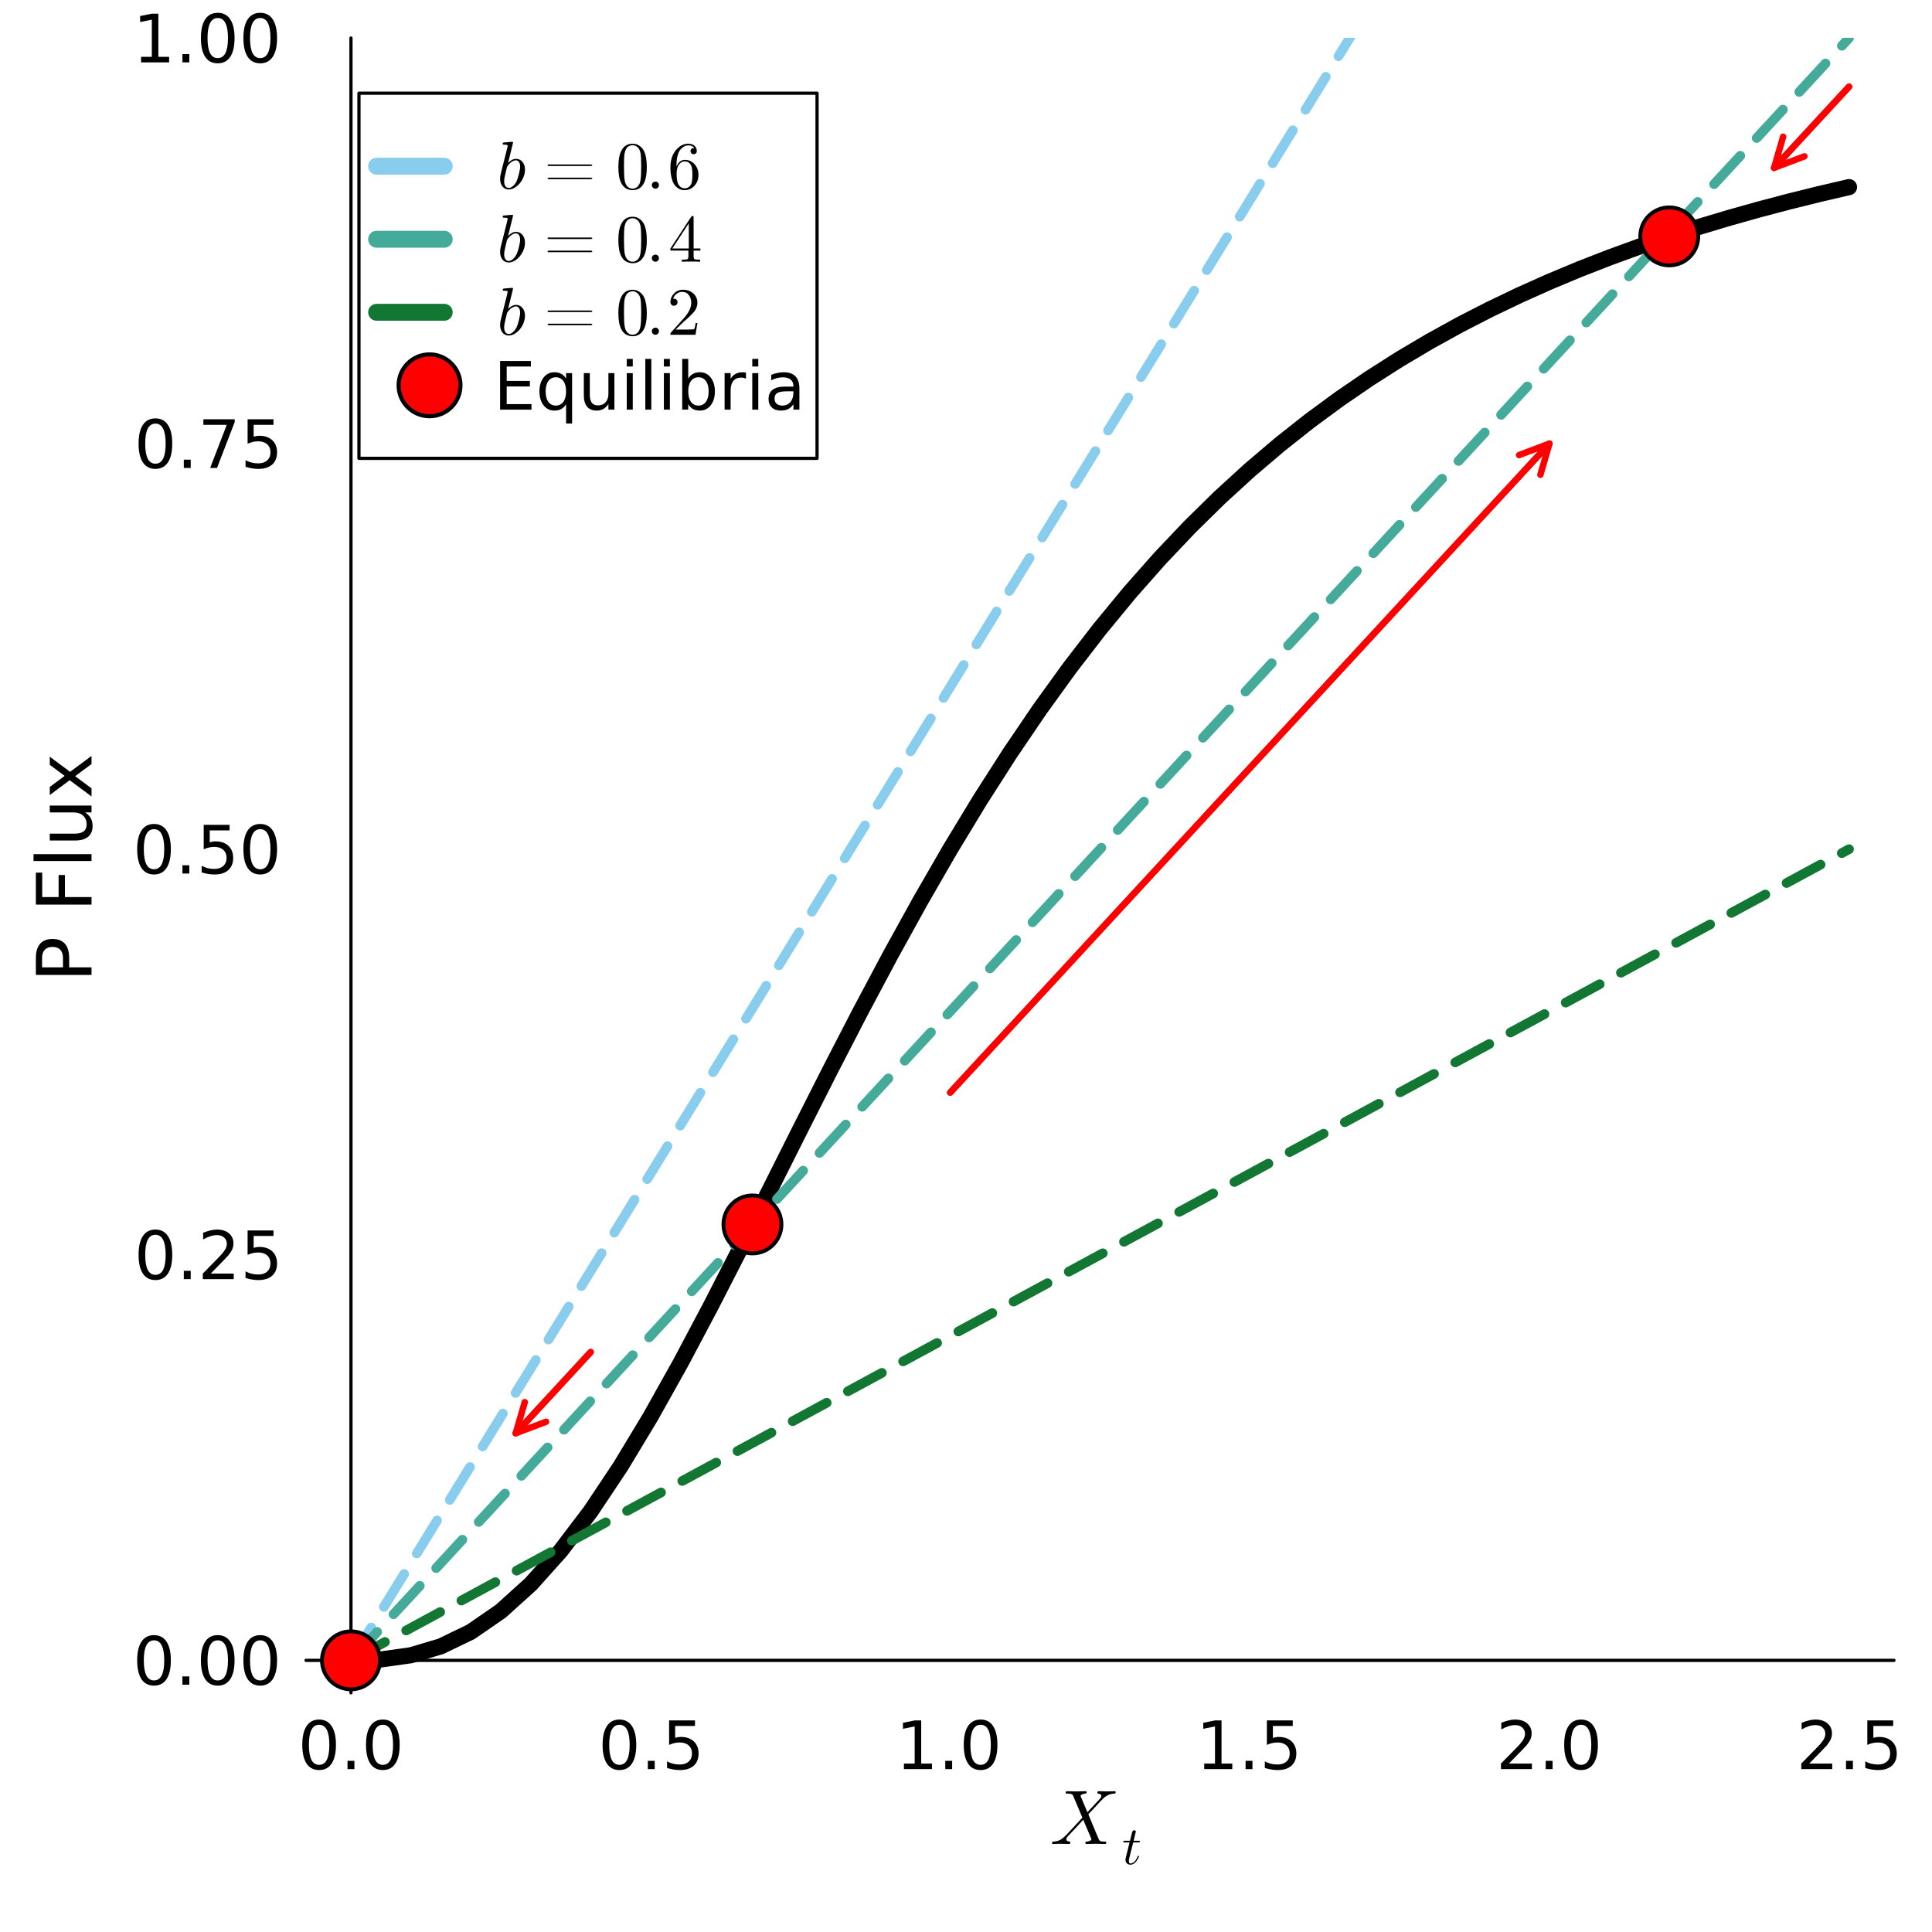 <?xml version="1.0" encoding="utf-8"?>
<svg xmlns="http://www.w3.org/2000/svg" xmlns:xlink="http://www.w3.org/1999/xlink" width="600" height="600" viewBox="0 0 2400 2400">
<rect x="0" y="0" width="2400" height="2400" fill="#333333" stroke="none"/>
<defs>
  <clipPath id="clip820">
    <rect x="0" y="0" width="2400" height="2400"/>
  </clipPath>
</defs>
<path clip-path="url(#clip820)" d="M0 2400 L2400 2400 L2400 0 L0 0  Z" fill="#ffffff" fill-rule="evenodd" fill-opacity="1"/>
<defs>
  <clipPath id="clip821">
    <rect x="480" y="240" width="1681" height="1681"/>
  </clipPath>
</defs>
<defs>
  <clipPath id="clip822">
    <rect x="380" y="47" width="1974" height="2057"/>
  </clipPath>
</defs>
<path clip-path="url(#clip820)" d="M380.163 2102.86 L2352.76 2102.86 L2352.76 47.244 L380.163 47.244  Z" fill="#ffffff" fill-rule="evenodd" fill-opacity="1"/>
<polyline clip-path="url(#clip820)" style="stroke:#000000; stroke-linecap:round; stroke-linejoin:round; stroke-width:4; stroke-opacity:1; fill:none" points="380.163,2062.55 2352.76,2062.55 "/>
<polyline clip-path="url(#clip820)" style="stroke:#000000; stroke-linecap:round; stroke-linejoin:round; stroke-width:4; stroke-opacity:0; fill:none" points="435.992,2062.55 435.992,2062.55 "/>
<polyline clip-path="url(#clip820)" style="stroke:#000000; stroke-linecap:round; stroke-linejoin:round; stroke-width:4; stroke-opacity:0; fill:none" points="808.179,2062.55 808.179,2062.55 "/>
<polyline clip-path="url(#clip820)" style="stroke:#000000; stroke-linecap:round; stroke-linejoin:round; stroke-width:4; stroke-opacity:0; fill:none" points="1180.37,2062.55 1180.37,2062.55 "/>
<polyline clip-path="url(#clip820)" style="stroke:#000000; stroke-linecap:round; stroke-linejoin:round; stroke-width:4; stroke-opacity:0; fill:none" points="1552.55,2062.55 1552.55,2062.55 "/>
<polyline clip-path="url(#clip820)" style="stroke:#000000; stroke-linecap:round; stroke-linejoin:round; stroke-width:4; stroke-opacity:0; fill:none" points="1924.74,2062.55 1924.74,2062.55 "/>
<polyline clip-path="url(#clip820)" style="stroke:#000000; stroke-linecap:round; stroke-linejoin:round; stroke-width:4; stroke-opacity:0; fill:none" points="2296.93,2062.55 2296.93,2062.55 "/>
<path clip-path="url(#clip820)" d="M396.414 2142.57 Q390.095 2142.57 386.895 2148.81 Q383.735 2155 383.735 2167.48 Q383.735 2179.92 386.895 2186.16 Q390.095 2192.35 396.414 2192.35 Q402.774 2192.35 405.934 2186.16 Q409.134 2179.92 409.134 2167.48 Q409.134 2155 405.934 2148.81 Q402.774 2142.57 396.414 2142.57 M396.414 2136.09 Q406.582 2136.09 411.929 2144.15 Q417.317 2152.17 417.317 2167.48 Q417.317 2182.75 411.929 2190.81 Q406.582 2198.83 396.414 2198.83 Q386.246 2198.83 380.859 2190.81 Q375.512 2182.75 375.512 2167.48 Q375.512 2152.17 380.859 2144.15 Q386.246 2136.09 396.414 2136.09 Z" fill="#000000" fill-rule="nonzero" fill-opacity="1" /><path clip-path="url(#clip820)" d="M431.698 2187.37 L440.245 2187.37 L440.245 2197.66 L431.698 2197.66 L431.698 2187.37 Z" fill="#000000" fill-rule="nonzero" fill-opacity="1" /><path clip-path="url(#clip820)" d="M475.569 2142.57 Q469.249 2142.57 466.049 2148.81 Q462.89 2155 462.89 2167.48 Q462.89 2179.92 466.049 2186.16 Q469.249 2192.35 475.569 2192.35 Q481.929 2192.35 485.088 2186.16 Q488.289 2179.92 488.289 2167.48 Q488.289 2155 485.088 2148.81 Q481.929 2142.57 475.569 2142.57 M475.569 2136.09 Q485.737 2136.09 491.084 2144.15 Q496.472 2152.17 496.472 2167.48 Q496.472 2182.75 491.084 2190.81 Q485.737 2198.83 475.569 2198.83 Q465.401 2198.83 460.013 2190.81 Q454.666 2182.75 454.666 2167.48 Q454.666 2152.17 460.013 2144.15 Q465.401 2136.09 475.569 2136.09 Z" fill="#000000" fill-rule="nonzero" fill-opacity="1" /><path clip-path="url(#clip820)" d="M769.472 2142.57 Q763.153 2142.57 759.953 2148.81 Q756.793 2155 756.793 2167.48 Q756.793 2179.92 759.953 2186.16 Q763.153 2192.35 769.472 2192.35 Q775.832 2192.35 778.992 2186.16 Q782.192 2179.92 782.192 2167.48 Q782.192 2155 778.992 2148.81 Q775.832 2142.57 769.472 2142.57 M769.472 2136.09 Q779.64 2136.09 784.987 2144.15 Q790.375 2152.17 790.375 2167.48 Q790.375 2182.75 784.987 2190.81 Q779.64 2198.83 769.472 2198.83 Q759.305 2198.83 753.917 2190.81 Q748.57 2182.75 748.57 2167.48 Q748.57 2152.17 753.917 2144.15 Q759.305 2136.09 769.472 2136.09 Z" fill="#000000" fill-rule="nonzero" fill-opacity="1" /><path clip-path="url(#clip820)" d="M804.756 2187.37 L813.303 2187.37 L813.303 2197.66 L804.756 2197.66 L804.756 2187.37 Z" fill="#000000" fill-rule="nonzero" fill-opacity="1" /><path clip-path="url(#clip820)" d="M831.208 2137.18 L863.332 2137.18 L863.332 2144.07 L838.702 2144.07 L838.702 2158.89 Q840.485 2158.29 842.267 2158 Q844.05 2157.68 845.832 2157.68 Q855.959 2157.68 861.874 2163.23 Q867.788 2168.78 867.788 2178.26 Q867.788 2188.02 861.711 2193.45 Q855.635 2198.83 844.576 2198.83 Q840.768 2198.83 836.798 2198.19 Q832.869 2197.54 828.656 2196.24 L828.656 2188.02 Q832.302 2190 836.191 2190.98 Q840.08 2191.95 844.414 2191.95 Q851.422 2191.95 855.514 2188.26 Q859.605 2184.58 859.605 2178.26 Q859.605 2171.94 855.514 2168.25 Q851.422 2164.56 844.414 2164.56 Q841.133 2164.56 837.852 2165.29 Q834.611 2166.02 831.208 2167.56 L831.208 2137.18 Z" fill="#000000" fill-rule="nonzero" fill-opacity="1" /><path clip-path="url(#clip820)" d="M1122.88 2190.77 L1136.25 2190.77 L1136.25 2144.63 L1121.71 2147.55 L1121.71 2140.1 L1136.17 2137.18 L1144.35 2137.18 L1144.35 2190.77 L1157.72 2190.77 L1157.72 2197.66 L1122.88 2197.66 L1122.88 2190.77 Z" fill="#000000" fill-rule="nonzero" fill-opacity="1" /><path clip-path="url(#clip820)" d="M1174.25 2187.37 L1182.8 2187.37 L1182.8 2197.66 L1174.25 2197.66 L1174.25 2187.37 Z" fill="#000000" fill-rule="nonzero" fill-opacity="1" /><path clip-path="url(#clip820)" d="M1218.12 2142.57 Q1211.8 2142.57 1208.6 2148.81 Q1205.44 2155 1205.44 2167.48 Q1205.44 2179.92 1208.6 2186.16 Q1211.8 2192.35 1218.12 2192.35 Q1224.48 2192.35 1227.64 2186.16 Q1230.84 2179.92 1230.84 2167.48 Q1230.84 2155 1227.64 2148.81 Q1224.48 2142.57 1218.12 2142.57 M1218.12 2136.09 Q1228.29 2136.09 1233.64 2144.15 Q1239.02 2152.17 1239.02 2167.48 Q1239.02 2182.75 1233.64 2190.81 Q1228.29 2198.83 1218.12 2198.83 Q1207.95 2198.83 1202.56 2190.81 Q1197.22 2182.75 1197.22 2167.48 Q1197.22 2152.17 1202.56 2144.15 Q1207.95 2136.09 1218.12 2136.09 Z" fill="#000000" fill-rule="nonzero" fill-opacity="1" /><path clip-path="url(#clip820)" d="M1495.94 2190.77 L1509.31 2190.77 L1509.31 2144.63 L1494.77 2147.55 L1494.77 2140.1 L1509.23 2137.18 L1517.41 2137.18 L1517.41 2190.77 L1530.78 2190.77 L1530.78 2197.66 L1495.94 2197.66 L1495.94 2190.77 Z" fill="#000000" fill-rule="nonzero" fill-opacity="1" /><path clip-path="url(#clip820)" d="M1547.31 2187.37 L1555.85 2187.37 L1555.85 2197.66 L1547.31 2197.66 L1547.31 2187.37 Z" fill="#000000" fill-rule="nonzero" fill-opacity="1" /><path clip-path="url(#clip820)" d="M1573.76 2137.18 L1605.88 2137.18 L1605.88 2144.07 L1581.25 2144.07 L1581.25 2158.89 Q1583.04 2158.29 1584.82 2158 Q1586.6 2157.68 1588.38 2157.68 Q1598.51 2157.68 1604.43 2163.23 Q1610.34 2168.78 1610.34 2178.26 Q1610.34 2188.02 1604.26 2193.45 Q1598.19 2198.83 1587.13 2198.83 Q1583.32 2198.83 1579.35 2198.19 Q1575.42 2197.54 1571.21 2196.24 L1571.21 2188.02 Q1574.85 2190 1578.74 2190.98 Q1582.63 2191.95 1586.97 2191.95 Q1593.97 2191.95 1598.07 2188.26 Q1602.16 2184.58 1602.16 2178.26 Q1602.16 2171.94 1598.07 2168.25 Q1593.97 2164.56 1586.97 2164.56 Q1583.68 2164.56 1580.4 2165.29 Q1577.16 2166.02 1573.76 2167.56 L1573.76 2137.18 Z" fill="#000000" fill-rule="nonzero" fill-opacity="1" /><path clip-path="url(#clip820)" d="M1874.41 2190.77 L1902.97 2190.77 L1902.97 2197.66 L1864.56 2197.66 L1864.56 2190.77 Q1869.22 2185.95 1877.24 2177.85 Q1885.31 2169.71 1887.37 2167.36 Q1891.3 2162.94 1892.84 2159.91 Q1894.42 2156.83 1894.42 2153.87 Q1894.42 2149.05 1891.02 2146.01 Q1887.65 2142.97 1882.23 2142.97 Q1878.38 2142.97 1874.08 2144.31 Q1869.83 2145.65 1864.97 2148.36 L1864.97 2140.1 Q1869.91 2138.11 1874.21 2137.1 Q1878.5 2136.09 1882.06 2136.09 Q1891.46 2136.09 1897.05 2140.79 Q1902.64 2145.48 1902.64 2153.34 Q1902.64 2157.07 1901.23 2160.43 Q1899.85 2163.75 1896.16 2168.29 Q1895.15 2169.47 1889.72 2175.1 Q1884.29 2180.69 1874.41 2190.77 Z" fill="#000000" fill-rule="nonzero" fill-opacity="1" /><path clip-path="url(#clip820)" d="M1920.14 2187.37 L1928.69 2187.37 L1928.69 2197.66 L1920.14 2197.66 L1920.14 2187.37 Z" fill="#000000" fill-rule="nonzero" fill-opacity="1" /><path clip-path="url(#clip820)" d="M1964.01 2142.57 Q1957.69 2142.57 1954.49 2148.81 Q1951.33 2155 1951.33 2167.48 Q1951.33 2179.92 1954.49 2186.16 Q1957.69 2192.35 1964.01 2192.35 Q1970.37 2192.35 1973.53 2186.16 Q1976.73 2179.92 1976.73 2167.48 Q1976.73 2155 1973.53 2148.81 Q1970.37 2142.57 1964.01 2142.57 M1964.01 2136.09 Q1974.18 2136.09 1979.53 2144.15 Q1984.92 2152.17 1984.92 2167.48 Q1984.92 2182.75 1979.53 2190.81 Q1974.18 2198.83 1964.01 2198.83 Q1953.85 2198.83 1948.46 2190.81 Q1943.11 2182.75 1943.11 2167.48 Q1943.11 2152.17 1948.46 2144.15 Q1953.85 2136.09 1964.01 2136.09 Z" fill="#000000" fill-rule="nonzero" fill-opacity="1" /><path clip-path="url(#clip820)" d="M2247.47 2190.77 L2276.03 2190.77 L2276.03 2197.66 L2237.62 2197.66 L2237.62 2190.77 Q2242.28 2185.95 2250.3 2177.85 Q2258.36 2169.71 2260.43 2167.36 Q2264.36 2162.94 2265.9 2159.91 Q2267.48 2156.83 2267.48 2153.87 Q2267.48 2149.05 2264.07 2146.01 Q2260.71 2142.97 2255.28 2142.97 Q2251.44 2142.97 2247.14 2144.31 Q2242.89 2145.65 2238.03 2148.36 L2238.03 2140.1 Q2242.97 2138.11 2247.26 2137.1 Q2251.56 2136.09 2255.12 2136.09 Q2264.52 2136.09 2270.11 2140.79 Q2275.7 2145.48 2275.7 2153.34 Q2275.7 2157.07 2274.28 2160.43 Q2272.91 2163.75 2269.22 2168.29 Q2268.21 2169.47 2262.78 2175.1 Q2257.35 2180.69 2247.47 2190.77 Z" fill="#000000" fill-rule="nonzero" fill-opacity="1" /><path clip-path="url(#clip820)" d="M2293.2 2187.37 L2301.75 2187.37 L2301.75 2197.66 L2293.2 2197.66 L2293.2 2187.37 Z" fill="#000000" fill-rule="nonzero" fill-opacity="1" /><path clip-path="url(#clip820)" d="M2319.65 2137.18 L2351.78 2137.18 L2351.78 2144.07 L2327.15 2144.07 L2327.15 2158.89 Q2328.93 2158.29 2330.71 2158 Q2332.49 2157.68 2334.28 2157.68 Q2344.4 2157.68 2350.32 2163.23 Q2356.23 2168.78 2356.23 2178.26 Q2356.23 2188.02 2350.16 2193.45 Q2344.08 2198.83 2333.02 2198.83 Q2329.21 2198.83 2325.24 2198.19 Q2321.31 2197.54 2317.1 2196.24 L2317.1 2188.02 Q2320.75 2190 2324.64 2190.98 Q2328.52 2191.95 2332.86 2191.95 Q2339.87 2191.95 2343.96 2188.26 Q2348.05 2184.58 2348.05 2178.26 Q2348.05 2171.94 2343.96 2168.25 Q2339.87 2164.56 2332.86 2164.56 Q2329.58 2164.56 2326.3 2165.29 Q2323.06 2166.02 2319.65 2167.56 L2319.65 2137.18 Z" fill="#000000" fill-rule="nonzero" fill-opacity="1" /><path clip-path="url(#clip820)" d="M1385.93 2226.18 Q1385.93 2227.03 1385.6 2227.49 Q1385.32 2227.92 1384.99 2228.01 Q1384.66 2228.06 1383.82 2228.1 Q1377.12 2228.43 1371.64 2232.98 Q1370.28 2234.15 1366.86 2237.8 Q1363.49 2241.45 1358.99 2246.33 Q1354.54 2251.2 1351.96 2253.82 L1364.33 2283.43 Q1364.85 2284.6 1365.03 2285.11 Q1365.27 2285.58 1365.74 2286.19 Q1366.25 2286.8 1366.63 2286.99 Q1367.05 2287.17 1367.94 2287.41 Q1368.88 2287.6 1369.81 2287.64 Q1370.8 2287.64 1372.58 2287.69 Q1373.14 2287.69 1373.37 2287.74 Q1373.65 2287.74 1373.98 2288.02 Q1374.31 2288.25 1374.31 2288.81 Q1374.31 2289.66 1373.94 2290.13 Q1373.61 2290.55 1373.28 2290.59 Q1373 2290.64 1372.48 2290.64 Q1371.26 2290.64 1367.14 2290.5 Q1363.02 2290.36 1361.85 2290.36 L1349.76 2290.64 Q1348.31 2290.64 1348.31 2289.47 Q1348.31 2288.86 1348.4 2288.53 Q1348.55 2288.16 1348.87 2288.02 Q1349.2 2287.83 1349.44 2287.78 Q1349.67 2287.74 1350.23 2287.69 Q1351.96 2287.5 1353.28 2286.99 Q1354.64 2286.43 1355.2 2285.86 Q1355.81 2285.3 1355.81 2284.88 L1355.34 2283.52 L1345.64 2260.61 L1336.97 2270.03 L1327.18 2280.38 Q1324.61 2283.15 1324.61 2284.69 Q1324.61 2287.27 1328.45 2287.69 Q1329.62 2287.78 1329.62 2288.72 Q1329.62 2289.61 1329.25 2290.08 Q1328.92 2290.5 1328.59 2290.59 Q1328.31 2290.64 1327.89 2290.64 Q1326.15 2290.64 1322.5 2290.5 Q1318.89 2290.36 1317.11 2290.36 Q1315.61 2290.36 1312.57 2290.5 Q1309.52 2290.64 1308.12 2290.64 Q1307.56 2290.64 1307.23 2290.36 Q1306.9 2290.08 1306.9 2289.8 L1306.85 2289.56 Q1306.85 2288.91 1306.95 2288.53 Q1307.09 2288.16 1307.46 2287.97 Q1307.88 2287.78 1308.07 2287.78 Q1308.26 2287.74 1308.96 2287.69 Q1312.94 2287.46 1316.32 2285.91 Q1319.74 2284.36 1323.06 2280.76 Q1323.34 2280.52 1323.67 2280.24 Q1324.05 2279.96 1324.33 2279.73 L1344.56 2257.94 L1333.23 2231.15 Q1332.71 2229.93 1332.24 2229.42 Q1331.77 2228.85 1330.32 2228.48 Q1328.87 2228.1 1326.06 2228.1 Q1325.26 2228.1 1324.89 2228.06 Q1324.51 2228.01 1324.19 2227.78 Q1323.86 2227.54 1323.86 2227.03 Q1323.86 2226.14 1324.19 2225.71 Q1324.56 2225.25 1324.84 2225.2 Q1325.17 2225.11 1325.59 2225.11 Q1326.76 2225.11 1330.93 2225.25 Q1335.1 2225.39 1336.32 2225.39 Q1338.33 2225.39 1342.36 2225.25 Q1346.44 2225.11 1348.4 2225.11 Q1349.86 2225.11 1349.86 2226.28 Q1349.86 2227.03 1349.53 2227.45 Q1349.2 2227.87 1348.87 2227.96 Q1348.55 2228.06 1347.94 2228.1 Q1346.11 2228.29 1344.7 2228.9 Q1343.35 2229.46 1342.78 2230.02 Q1342.27 2230.54 1342.27 2230.87 L1342.74 2232.13 L1350.79 2251.2 L1366.35 2234.52 Q1368.17 2232.46 1368.17 2231.05 Q1368.17 2228.53 1364.33 2228.1 Q1363.16 2227.92 1363.16 2227.03 Q1363.16 2226.14 1363.54 2225.71 Q1363.91 2225.25 1364.19 2225.2 Q1364.52 2225.11 1364.99 2225.11 Q1366.72 2225.11 1370.28 2225.25 Q1373.89 2225.39 1375.67 2225.39 Q1377.17 2225.39 1380.21 2225.25 Q1383.26 2225.11 1384.66 2225.11 Q1385.22 2225.11 1385.55 2225.39 Q1385.88 2225.62 1385.88 2225.9 L1385.93 2226.18 Z" fill="#000000" fill-rule="nonzero" fill-opacity="1" /><path clip-path="url(#clip820)" d="M1416.03 2287.42 Q1416.03 2288.34 1415.61 2288.57 Q1415.18 2288.77 1414 2288.77 L1407.7 2288.77 L1402.72 2308.57 Q1402.32 2310.31 1402.32 2311.79 Q1402.32 2313.43 1402.82 2314.15 Q1403.34 2314.87 1404.42 2314.87 Q1406.55 2314.87 1408.85 2312.94 Q1411.18 2311 1413.15 2306.28 Q1413.41 2305.66 1413.54 2305.53 Q1413.7 2305.36 1414.13 2305.36 Q1414.95 2305.36 1414.95 2306.02 Q1414.95 2306.25 1414.49 2307.3 Q1414.06 2308.35 1413.11 2309.89 Q1412.19 2311.43 1410.98 2312.87 Q1409.8 2314.31 1408 2315.36 Q1406.19 2316.38 1404.26 2316.38 Q1401.54 2316.38 1399.8 2314.64 Q1398.09 2312.9 1398.09 2310.18 Q1398.09 2309.3 1398.78 2306.48 Q1399.47 2303.62 1403.21 2288.77 L1397.27 2288.77 Q1396.46 2288.77 1396.13 2288.74 Q1395.83 2288.7 1395.6 2288.54 Q1395.41 2288.34 1395.41 2287.95 Q1395.41 2287.33 1395.67 2287.06 Q1395.93 2286.77 1396.26 2286.74 Q1396.62 2286.67 1397.44 2286.67 L1403.73 2286.67 L1406.36 2276.01 Q1406.62 2274.96 1407.28 2274.37 Q1407.96 2273.75 1408.36 2273.68 Q1408.75 2273.59 1409.05 2273.59 Q1409.93 2273.59 1410.46 2274.08 Q1410.98 2274.54 1410.98 2275.39 Q1410.98 2275.85 1408.23 2286.67 L1414.13 2286.67 Q1414.88 2286.67 1415.18 2286.7 Q1415.51 2286.74 1415.77 2286.9 Q1416.03 2287.06 1416.03 2287.42 Z" fill="#000000" fill-rule="nonzero" fill-opacity="1" /><polyline clip-path="url(#clip820)" style="stroke:#000000; stroke-linecap:round; stroke-linejoin:round; stroke-width:4; stroke-opacity:1; fill:none" points="435.992,2102.86 435.992,47.244 "/>
<polyline clip-path="url(#clip820)" style="stroke:#000000; stroke-linecap:round; stroke-linejoin:round; stroke-width:4; stroke-opacity:0; fill:none" points="435.992,2062.55 435.992,2062.55 "/>
<polyline clip-path="url(#clip820)" style="stroke:#000000; stroke-linecap:round; stroke-linejoin:round; stroke-width:4; stroke-opacity:0; fill:none" points="435.992,1558.73 435.992,1558.73 "/>
<polyline clip-path="url(#clip820)" style="stroke:#000000; stroke-linecap:round; stroke-linejoin:round; stroke-width:4; stroke-opacity:0; fill:none" points="435.992,1054.9 435.992,1054.9 "/>
<polyline clip-path="url(#clip820)" style="stroke:#000000; stroke-linecap:round; stroke-linejoin:round; stroke-width:4; stroke-opacity:0; fill:none" points="435.992,551.071 435.992,551.071 "/>
<polyline clip-path="url(#clip820)" style="stroke:#000000; stroke-linecap:round; stroke-linejoin:round; stroke-width:4; stroke-opacity:0; fill:none" points="435.992,47.244 435.992,47.244 "/>
<path clip-path="url(#clip820)" d="M191.323 2037.7 Q185.003 2037.7 181.803 2043.94 Q178.643 2050.14 178.643 2062.61 Q178.643 2075.05 181.803 2081.29 Q185.003 2087.49 191.323 2087.49 Q197.683 2087.49 200.842 2081.29 Q204.043 2075.05 204.043 2062.61 Q204.043 2050.14 200.842 2043.94 Q197.683 2037.7 191.323 2037.7 M191.323 2031.22 Q201.491 2031.22 206.838 2039.28 Q212.225 2047.3 212.225 2062.61 Q212.225 2077.89 206.838 2085.95 Q201.491 2093.97 191.323 2093.97 Q181.155 2093.97 175.767 2085.95 Q170.42 2077.89 170.42 2062.61 Q170.42 2047.3 175.767 2039.28 Q181.155 2031.22 191.323 2031.22 Z" fill="#000000" fill-rule="nonzero" fill-opacity="1" /><path clip-path="url(#clip820)" d="M226.606 2082.5 L235.154 2082.5 L235.154 2092.79 L226.606 2092.79 L226.606 2082.5 Z" fill="#000000" fill-rule="nonzero" fill-opacity="1" /><path clip-path="url(#clip820)" d="M270.477 2037.7 Q264.158 2037.7 260.958 2043.94 Q257.798 2050.14 257.798 2062.61 Q257.798 2075.05 260.958 2081.29 Q264.158 2087.49 270.477 2087.49 Q276.837 2087.49 279.997 2081.29 Q283.197 2075.05 283.197 2062.61 Q283.197 2050.14 279.997 2043.94 Q276.837 2037.7 270.477 2037.7 M270.477 2031.22 Q280.645 2031.22 285.992 2039.28 Q291.38 2047.3 291.38 2062.61 Q291.38 2077.89 285.992 2085.95 Q280.645 2093.97 270.477 2093.97 Q260.31 2093.97 254.922 2085.95 Q249.575 2077.89 249.575 2062.61 Q249.575 2047.3 254.922 2039.28 Q260.31 2031.22 270.477 2031.22 Z" fill="#000000" fill-rule="nonzero" fill-opacity="1" /><path clip-path="url(#clip820)" d="M323.261 2037.7 Q316.941 2037.7 313.741 2043.94 Q310.581 2050.14 310.581 2062.61 Q310.581 2075.05 313.741 2081.29 Q316.941 2087.49 323.261 2087.49 Q329.621 2087.49 332.78 2081.29 Q335.981 2075.05 335.981 2062.61 Q335.981 2050.14 332.78 2043.94 Q329.621 2037.7 323.261 2037.7 M323.261 2031.22 Q333.429 2031.22 338.776 2039.28 Q344.163 2047.3 344.163 2062.61 Q344.163 2077.89 338.776 2085.95 Q333.429 2093.97 323.261 2093.97 Q313.093 2093.97 307.705 2085.95 Q302.358 2077.89 302.358 2062.61 Q302.358 2047.3 307.705 2039.28 Q313.093 2031.22 323.261 2031.22 Z" fill="#000000" fill-rule="nonzero" fill-opacity="1" /><path clip-path="url(#clip820)" d="M193.065 1533.87 Q186.745 1533.87 183.545 1540.11 Q180.385 1546.31 180.385 1558.79 Q180.385 1571.22 183.545 1577.46 Q186.745 1583.66 193.065 1583.66 Q199.425 1583.66 202.584 1577.46 Q205.785 1571.22 205.785 1558.79 Q205.785 1546.31 202.584 1540.11 Q199.425 1533.87 193.065 1533.87 M193.065 1527.39 Q203.232 1527.39 208.58 1535.45 Q213.967 1543.47 213.967 1558.79 Q213.967 1574.06 208.58 1582.12 Q203.232 1590.14 193.065 1590.14 Q182.897 1590.14 177.509 1582.12 Q172.162 1574.06 172.162 1558.79 Q172.162 1543.47 177.509 1535.45 Q182.897 1527.39 193.065 1527.39 Z" fill="#000000" fill-rule="nonzero" fill-opacity="1" /><path clip-path="url(#clip820)" d="M228.348 1578.68 L236.895 1578.68 L236.895 1588.97 L228.348 1588.97 L228.348 1578.68 Z" fill="#000000" fill-rule="nonzero" fill-opacity="1" /><path clip-path="url(#clip820)" d="M261.768 1582.08 L290.327 1582.08 L290.327 1588.97 L251.924 1588.97 L251.924 1582.08 Q256.583 1577.26 264.604 1569.16 Q272.665 1561.02 274.731 1558.67 Q278.66 1554.25 280.2 1551.21 Q281.78 1548.13 281.78 1545.18 Q281.78 1540.36 278.377 1537.32 Q275.015 1534.28 269.586 1534.28 Q265.738 1534.28 261.444 1535.62 Q257.191 1536.95 252.329 1539.67 L252.329 1531.4 Q257.272 1529.42 261.566 1528.41 Q265.859 1527.39 269.424 1527.39 Q278.822 1527.39 284.413 1532.09 Q290.003 1536.79 290.003 1544.65 Q290.003 1548.38 288.585 1551.74 Q287.208 1555.06 283.521 1559.6 Q282.509 1560.77 277.08 1566.4 Q271.652 1571.99 261.768 1582.08 Z" fill="#000000" fill-rule="nonzero" fill-opacity="1" /><path clip-path="url(#clip820)" d="M307.584 1528.49 L339.707 1528.49 L339.707 1535.37 L315.078 1535.37 L315.078 1550.2 Q316.86 1549.59 318.643 1549.31 Q320.425 1548.98 322.208 1548.98 Q332.335 1548.98 338.249 1554.53 Q344.163 1560.08 344.163 1569.56 Q344.163 1579.33 338.087 1584.75 Q332.011 1590.14 320.952 1590.14 Q317.144 1590.14 313.174 1589.49 Q309.245 1588.84 305.032 1587.55 L305.032 1579.33 Q308.678 1581.31 312.566 1582.28 Q316.455 1583.25 320.79 1583.25 Q327.798 1583.25 331.889 1579.57 Q335.981 1575.88 335.981 1569.56 Q335.981 1563.24 331.889 1559.56 Q327.798 1555.87 320.79 1555.87 Q317.508 1555.87 314.227 1556.6 Q310.987 1557.33 307.584 1558.87 L307.584 1528.49 Z" fill="#000000" fill-rule="nonzero" fill-opacity="1" /><path clip-path="url(#clip820)" d="M191.323 1030.05 Q185.003 1030.05 181.803 1036.28 Q178.643 1042.48 178.643 1054.96 Q178.643 1067.4 181.803 1073.63 Q185.003 1079.83 191.323 1079.83 Q197.683 1079.83 200.842 1073.63 Q204.043 1067.4 204.043 1054.96 Q204.043 1042.48 200.842 1036.28 Q197.683 1030.05 191.323 1030.05 M191.323 1023.57 Q201.491 1023.57 206.838 1031.63 Q212.225 1039.65 212.225 1054.96 Q212.225 1070.23 206.838 1078.29 Q201.491 1086.31 191.323 1086.31 Q181.155 1086.31 175.767 1078.29 Q170.42 1070.23 170.42 1054.96 Q170.42 1039.65 175.767 1031.63 Q181.155 1023.57 191.323 1023.57 Z" fill="#000000" fill-rule="nonzero" fill-opacity="1" /><path clip-path="url(#clip820)" d="M226.606 1074.85 L235.154 1074.85 L235.154 1085.14 L226.606 1085.14 L226.606 1074.85 Z" fill="#000000" fill-rule="nonzero" fill-opacity="1" /><path clip-path="url(#clip820)" d="M253.059 1024.66 L285.182 1024.66 L285.182 1031.55 L260.553 1031.55 L260.553 1046.37 Q262.335 1045.76 264.118 1045.48 Q265.9 1045.16 267.682 1045.16 Q277.81 1045.16 283.724 1050.71 Q289.638 1056.26 289.638 1065.74 Q289.638 1075.5 283.562 1080.93 Q277.486 1086.31 266.427 1086.31 Q262.619 1086.31 258.649 1085.67 Q254.719 1085.02 250.507 1083.72 L250.507 1075.5 Q254.152 1077.48 258.041 1078.45 Q261.93 1079.43 266.265 1079.43 Q273.273 1079.43 277.364 1075.74 Q281.455 1072.05 281.455 1065.74 Q281.455 1059.42 277.364 1055.73 Q273.273 1052.04 266.265 1052.04 Q262.983 1052.04 259.702 1052.77 Q256.461 1053.5 253.059 1055.04 L253.059 1024.66 Z" fill="#000000" fill-rule="nonzero" fill-opacity="1" /><path clip-path="url(#clip820)" d="M323.261 1030.05 Q316.941 1030.05 313.741 1036.28 Q310.581 1042.48 310.581 1054.96 Q310.581 1067.4 313.741 1073.63 Q316.941 1079.83 323.261 1079.83 Q329.621 1079.83 332.78 1073.63 Q335.981 1067.4 335.981 1054.96 Q335.981 1042.48 332.78 1036.28 Q329.621 1030.05 323.261 1030.05 M323.261 1023.57 Q333.429 1023.57 338.776 1031.63 Q344.163 1039.65 344.163 1054.96 Q344.163 1070.23 338.776 1078.29 Q333.429 1086.31 323.261 1086.31 Q313.093 1086.31 307.705 1078.29 Q302.358 1070.23 302.358 1054.96 Q302.358 1039.65 307.705 1031.63 Q313.093 1023.57 323.261 1023.57 Z" fill="#000000" fill-rule="nonzero" fill-opacity="1" /><path clip-path="url(#clip820)" d="M193.065 526.219 Q186.745 526.219 183.545 532.458 Q180.385 538.655 180.385 551.132 Q180.385 563.569 183.545 569.807 Q186.745 576.005 193.065 576.005 Q199.425 576.005 202.584 569.807 Q205.785 563.569 205.785 551.132 Q205.785 538.655 202.584 532.458 Q199.425 526.219 193.065 526.219 M193.065 519.738 Q203.232 519.738 208.58 527.799 Q213.967 535.82 213.967 551.132 Q213.967 566.404 208.58 574.465 Q203.232 582.486 193.065 582.486 Q182.897 582.486 177.509 574.465 Q172.162 566.404 172.162 551.132 Q172.162 535.82 177.509 527.799 Q182.897 519.738 193.065 519.738 Z" fill="#000000" fill-rule="nonzero" fill-opacity="1" /><path clip-path="url(#clip820)" d="M228.348 571.022 L236.895 571.022 L236.895 581.311 L228.348 581.311 L228.348 571.022 Z" fill="#000000" fill-rule="nonzero" fill-opacity="1" /><path clip-path="url(#clip820)" d="M252.654 520.831 L291.542 520.831 L291.542 524.315 L269.586 581.311 L261.039 581.311 L281.698 527.718 L252.654 527.718 L252.654 520.831 Z" fill="#000000" fill-rule="nonzero" fill-opacity="1" /><path clip-path="url(#clip820)" d="M307.584 520.831 L339.707 520.831 L339.707 527.718 L315.078 527.718 L315.078 542.544 Q316.86 541.937 318.643 541.653 Q320.425 541.329 322.208 541.329 Q332.335 541.329 338.249 546.879 Q344.163 552.429 344.163 561.908 Q344.163 571.67 338.087 577.099 Q332.011 582.486 320.952 582.486 Q317.144 582.486 313.174 581.838 Q309.245 581.19 305.032 579.894 L305.032 571.67 Q308.678 573.655 312.566 574.627 Q316.455 575.6 320.79 575.6 Q327.798 575.6 331.889 571.913 Q335.981 568.227 335.981 561.908 Q335.981 555.588 331.889 551.902 Q327.798 548.216 320.79 548.216 Q317.508 548.216 314.227 548.945 Q310.987 549.674 307.584 551.213 L307.584 520.831 Z" fill="#000000" fill-rule="nonzero" fill-opacity="1" /><path clip-path="url(#clip820)" d="M175.241 70.598 L188.609 70.598 L188.609 24.458 L174.066 27.374 L174.066 19.921 L188.528 17.004 L196.711 17.004 L196.711 70.598 L210.079 70.598 L210.079 77.484 L175.241 77.484 L175.241 70.598 Z" fill="#000000" fill-rule="nonzero" fill-opacity="1" /><path clip-path="url(#clip820)" d="M226.606 67.195 L235.154 67.195 L235.154 77.484 L226.606 77.484 L226.606 67.195 Z" fill="#000000" fill-rule="nonzero" fill-opacity="1" /><path clip-path="url(#clip820)" d="M270.477 22.392 Q264.158 22.392 260.958 28.63 Q257.798 34.828 257.798 47.305 Q257.798 59.741 260.958 65.98 Q264.158 72.177 270.477 72.177 Q276.837 72.177 279.997 65.98 Q283.197 59.741 283.197 47.305 Q283.197 34.828 279.997 28.63 Q276.837 22.392 270.477 22.392 M270.477 15.91 Q280.645 15.91 285.992 23.972 Q291.38 31.992 291.38 47.305 Q291.38 62.577 285.992 70.638 Q280.645 78.659 270.477 78.659 Q260.31 78.659 254.922 70.638 Q249.575 62.577 249.575 47.305 Q249.575 31.992 254.922 23.972 Q260.31 15.91 270.477 15.91 Z" fill="#000000" fill-rule="nonzero" fill-opacity="1" /><path clip-path="url(#clip820)" d="M323.261 22.392 Q316.941 22.392 313.741 28.63 Q310.581 34.828 310.581 47.305 Q310.581 59.741 313.741 65.98 Q316.941 72.177 323.261 72.177 Q329.621 72.177 332.78 65.98 Q335.981 59.741 335.981 47.305 Q335.981 34.828 332.78 28.63 Q329.621 22.392 323.261 22.392 M323.261 15.91 Q333.429 15.91 338.776 23.972 Q344.163 31.992 344.163 47.305 Q344.163 62.577 338.776 70.638 Q333.429 78.659 323.261 78.659 Q313.093 78.659 307.705 70.638 Q302.358 62.577 302.358 47.305 Q302.358 31.992 307.705 23.972 Q313.093 15.91 323.261 15.91 Z" fill="#000000" fill-rule="nonzero" fill-opacity="1" /><path clip-path="url(#clip820)" d="M52.249 1201.69 L78.221 1201.69 L78.221 1189.94 Q78.221 1183.41 74.842 1179.84 Q71.462 1176.28 65.212 1176.28 Q59.008 1176.28 55.629 1179.84 Q52.249 1183.41 52.249 1189.94 L52.249 1201.69 M44.564 1211.05 L44.564 1189.94 Q44.564 1178.32 49.842 1172.39 Q55.073 1166.42 65.212 1166.42 Q75.444 1166.42 80.675 1172.39 Q85.906 1178.32 85.906 1189.94 L85.906 1201.69 L113.684 1201.69 L113.684 1211.05 L44.564 1211.05 Z" fill="#000000" fill-rule="nonzero" fill-opacity="1" /><path clip-path="url(#clip820)" d="M44.564 1123.73 L44.564 1084.01 L52.434 1084.01 L52.434 1114.38 L72.805 1114.38 L72.805 1086.97 L80.675 1086.97 L80.675 1114.38 L113.684 1114.38 L113.684 1123.73 L44.564 1123.73 Z" fill="#000000" fill-rule="nonzero" fill-opacity="1" /><path clip-path="url(#clip820)" d="M41.648 1069.57 L41.648 1061.05 L113.684 1061.05 L113.684 1069.57 L41.648 1069.57 Z" fill="#000000" fill-rule="nonzero" fill-opacity="1" /><path clip-path="url(#clip820)" d="M93.221 1044.1 L61.833 1044.1 L61.833 1035.58 L92.897 1035.58 Q100.258 1035.58 103.962 1032.71 Q107.619 1029.84 107.619 1024.1 Q107.619 1017.21 103.221 1013.22 Q98.823 1009.2 91.231 1009.2 L61.833 1009.2 L61.833 1000.68 L113.684 1000.68 L113.684 1009.2 L105.721 1009.2 Q110.443 1012.3 112.758 1016.42 Q115.027 1020.49 115.027 1025.91 Q115.027 1034.84 109.471 1039.47 Q103.916 1044.1 93.221 1044.1 M60.583 1022.67 L60.583 1022.67 Z" fill="#000000" fill-rule="nonzero" fill-opacity="1" /><path clip-path="url(#clip820)" d="M61.833 940.03 L87.064 958.779 L113.684 939.057 L113.684 949.104 L93.314 964.196 L113.684 979.289 L113.684 989.335 L86.555 969.196 L61.833 987.622 L61.833 977.576 L80.305 963.826 L61.833 950.076 L61.833 940.03 Z" fill="#000000" fill-rule="nonzero" fill-opacity="1" /><polyline clip-path="url(#clip822)" style="stroke:#000000; stroke-linecap:round; stroke-linejoin:round; stroke-width:20; stroke-opacity:1; fill:none" points="435.992,2062.55 473.21,2061.43 510.429,2056.2 547.648,2045.14 584.866,2027.14 622.085,2001.48 659.304,1967.88 696.523,1926.37 733.741,1877.36 770.96,1821.53 808.179,1759.81 845.398,1693.28 882.616,1623.11 919.835,1550.5 957.054,1476.58 994.272,1402.4 1031.49,1328.89 1068.71,1256.83 1105.93,1186.85 1143.15,1119.42 1180.37,1054.9 1217.58,993.52 1254.8,935.414 1292.02,880.629 1329.24,829.147 1366.46,780.903 1403.68,735.792 1440.9,693.684 1478.12,654.429 1515.33,617.871 1552.55,583.848 1589.77,552.196 1626.99,522.758 1664.21,495.378 1701.43,469.909 1738.65,446.212 1775.87,424.155 1813.08,403.614 1850.3,384.476 1887.52,366.632 1924.74,349.986 1961.96,334.445 1999.18,319.926 2036.4,306.351 2073.62,293.648 2110.83,281.753 2148.05,270.604 2185.27,260.148 2222.49,250.332 2259.71,241.11 2296.93,232.439 "/>
<polyline clip-path="url(#clip822)" style="stroke:#88ccee; stroke-linecap:round; stroke-linejoin:round; stroke-width:12; stroke-opacity:1; fill:none" stroke-dasharray="48, 30" points="435.992,2062.55 473.21,2002.09 510.429,1941.64 547.648,1881.18 584.866,1820.72 622.085,1760.26 659.304,1699.8 696.523,1639.34 733.741,1578.88 770.96,1518.42 808.179,1457.96 845.398,1397.5 882.616,1337.04 919.835,1276.58 957.054,1216.12 994.272,1155.66 1031.49,1095.21 1068.71,1034.75 1105.93,974.286 1143.15,913.827 1180.37,853.368 1217.58,792.909 1254.8,732.449 1292.02,671.99 1329.24,611.531 1366.46,551.071 1403.68,490.612 1440.9,430.153 1478.12,369.694 1515.33,309.234 1552.55,248.775 1589.77,188.316 1626.99,127.856 1664.21,67.397 1701.43,6.938 1738.65,-53.521 1775.87,-113.981 1813.08,-174.44 1850.3,-234.899 1887.52,-295.359 1924.74,-355.818 1961.96,-416.277 1999.18,-476.736 2036.4,-537.196 2073.62,-597.655 2110.83,-658.114 2148.05,-718.574 2185.27,-779.033 2222.49,-839.492 2259.71,-899.951 2296.93,-960.411 "/>
<polyline clip-path="url(#clip822)" style="stroke:#44aa99; stroke-linecap:round; stroke-linejoin:round; stroke-width:12; stroke-opacity:1; fill:none" stroke-dasharray="48, 30" points="435.992,2062.55 473.21,2022.25 510.429,1981.94 547.648,1941.64 584.866,1901.33 622.085,1861.02 659.304,1820.72 696.523,1780.41 733.741,1740.1 770.96,1699.8 808.179,1659.49 845.398,1619.19 882.616,1578.88 919.835,1538.57 957.054,1498.27 994.272,1457.96 1031.49,1417.65 1068.71,1377.35 1105.93,1337.04 1143.15,1296.74 1180.37,1256.43 1217.58,1216.12 1254.8,1175.82 1292.02,1135.51 1329.24,1095.21 1366.46,1054.9 1403.68,1014.59 1440.9,974.286 1478.12,933.98 1515.33,893.674 1552.55,853.368 1589.77,813.062 1626.99,772.756 1664.21,732.449 1701.43,692.143 1738.65,651.837 1775.87,611.531 1813.08,571.225 1850.3,530.918 1887.52,490.612 1924.74,450.306 1961.96,410 1999.18,369.694 2036.4,329.387 2073.62,289.081 2110.83,248.775 2148.05,208.469 2185.27,168.163 2222.49,127.856 2259.71,87.55 2296.93,47.244 "/>
<polyline clip-path="url(#clip822)" style="stroke:#117733; stroke-linecap:round; stroke-linejoin:round; stroke-width:12; stroke-opacity:1; fill:none" stroke-dasharray="48, 30" points="435.992,2062.55 473.21,2042.4 510.429,2022.25 547.648,2002.09 584.866,1981.94 622.085,1961.79 659.304,1941.64 696.523,1921.48 733.741,1901.33 770.96,1881.18 808.179,1861.02 845.398,1840.87 882.616,1820.72 919.835,1800.56 957.054,1780.41 994.272,1760.26 1031.49,1740.1 1068.71,1719.95 1105.93,1699.8 1143.15,1679.64 1180.37,1659.49 1217.58,1639.34 1254.8,1619.19 1292.02,1599.03 1329.24,1578.88 1366.46,1558.73 1403.68,1538.57 1440.9,1518.42 1478.12,1498.27 1515.33,1478.11 1552.55,1457.96 1589.77,1437.81 1626.99,1417.65 1664.21,1397.5 1701.43,1377.35 1738.65,1357.2 1775.87,1337.04 1813.08,1316.89 1850.3,1296.74 1887.52,1276.58 1924.74,1256.43 1961.96,1236.28 1999.18,1216.12 2036.4,1195.97 2073.62,1175.82 2110.83,1155.66 2148.05,1135.51 2185.27,1115.36 2222.49,1095.21 2259.71,1075.05 2296.93,1054.9 "/>
<polyline clip-path="url(#clip822)" style="stroke:#ff0000; stroke-linecap:round; stroke-linejoin:round; stroke-width:8; stroke-opacity:1; fill:none" points="1180.37,1357.2 1924.74,551.071 "/>
<polyline clip-path="url(#clip822)" style="stroke:#ff0000; stroke-linecap:round; stroke-linejoin:round; stroke-width:8; stroke-opacity:1; fill:none" points="1887.09,565.309 1924.74,551.071 1913.54,589.731 "/>
<polyline clip-path="url(#clip822)" style="stroke:#ff0000; stroke-linecap:round; stroke-linejoin:round; stroke-width:8; stroke-opacity:1; fill:none" points="1924.74,551.071 1180.37,1357.2 "/>
<polyline clip-path="url(#clip822)" style="stroke:#ff0000; stroke-linecap:round; stroke-linejoin:round; stroke-width:8; stroke-opacity:1; fill:none" points="733.741,1679.64 640.695,1780.41 "/>
<polyline clip-path="url(#clip822)" style="stroke:#ff0000; stroke-linecap:round; stroke-linejoin:round; stroke-width:8; stroke-opacity:1; fill:none" points="678.342,1766.17 640.695,1780.41 651.893,1741.75 "/>
<polyline clip-path="url(#clip822)" style="stroke:#ff0000; stroke-linecap:round; stroke-linejoin:round; stroke-width:8; stroke-opacity:1; fill:none" points="640.695,1780.41 733.741,1679.64 "/>
<polyline clip-path="url(#clip822)" style="stroke:#ff0000; stroke-linecap:round; stroke-linejoin:round; stroke-width:8; stroke-opacity:1; fill:none" points="2296.93,107.703 2203.88,208.469 "/>
<polyline clip-path="url(#clip822)" style="stroke:#ff0000; stroke-linecap:round; stroke-linejoin:round; stroke-width:8; stroke-opacity:1; fill:none" points="2241.53,194.232 2203.88,208.469 2215.08,169.809 "/>
<polyline clip-path="url(#clip822)" style="stroke:#ff0000; stroke-linecap:round; stroke-linejoin:round; stroke-width:8; stroke-opacity:1; fill:none" points="2203.88,208.469 2296.93,107.703 "/>
<circle clip-path="url(#clip822)" cx="435.992" cy="2062.55" r="36" fill="#ff0000" fill-rule="evenodd" fill-opacity="1" stroke="#000000" stroke-opacity="1" stroke-width="4.8"/>
<circle clip-path="url(#clip822)" cx="934.722" cy="1521.03" r="36" fill="#ff0000" fill-rule="evenodd" fill-opacity="1" stroke="#000000" stroke-opacity="1" stroke-width="4.8"/>
<circle clip-path="url(#clip822)" cx="2073.62" cy="293.648" r="36" fill="#ff0000" fill-rule="evenodd" fill-opacity="1" stroke="#000000" stroke-opacity="1" stroke-width="4.8"/>
<path clip-path="url(#clip820)" d="M445.917 569.365 L1014.97 569.365 L1014.97 115.765 L445.917 115.765  Z" fill="#ffffff" fill-rule="evenodd" fill-opacity="1"/>
<polyline clip-path="url(#clip820)" style="stroke:#000000; stroke-linecap:round; stroke-linejoin:round; stroke-width:4; stroke-opacity:1; fill:none" points="445.917,569.365 1014.97,569.365 1014.97,115.765 445.917,115.765 445.917,569.365 "/>
<polyline clip-path="url(#clip820)" style="stroke:#88ccee; stroke-linecap:round; stroke-linejoin:round; stroke-width:21; stroke-opacity:1; fill:none" stroke-dasharray="84, 53" points="467.834,206.485 599.34,206.485 "/>
<path clip-path="url(#clip820)" d="M652.164 210.723 Q652.164 216.625 649.172 222.404 Q646.221 228.143 641.466 231.75 Q636.752 235.357 631.915 235.357 Q627.202 235.357 624.209 231.75 Q621.258 228.102 621.258 222.159 Q621.258 220.068 621.504 218.592 Q621.75 217.117 622.611 213.674 L629.497 186.293 Q630.686 181.169 630.686 181.128 Q630.686 180.636 630.481 180.39 Q630.317 180.104 629.333 179.899 Q628.349 179.694 626.464 179.694 Q625.685 179.694 625.316 179.653 Q624.988 179.612 624.701 179.407 Q624.455 179.161 624.455 178.669 Q624.455 177.972 624.742 177.603 Q625.07 177.193 625.316 177.111 Q625.562 177.029 626.054 176.988 Q626.751 176.947 629.087 176.742 Q631.423 176.496 633.432 176.332 Q635.44 176.169 636.301 176.169 Q636.793 176.169 637.039 176.414 Q637.326 176.619 637.326 176.865 L637.367 177.07 L631.177 202.361 Q636.055 197.319 641.015 197.319 Q645.975 197.319 649.049 201.131 Q652.164 204.943 652.164 210.723 M646.098 207.033 Q646.098 203.139 644.622 201.172 Q643.187 199.164 640.81 199.164 Q638.801 199.164 636.178 200.68 Q633.555 202.197 630.768 205.886 Q630.235 206.583 630.03 206.992 Q629.866 207.402 629.497 208.796 L627.652 216.543 Q626.3 221.831 626.3 225.028 Q626.3 229.373 627.898 231.422 Q629.497 233.472 631.915 233.472 Q634.457 233.472 637.121 231.217 Q639.785 228.963 641.835 224.864 Q643.105 222.159 644.581 216.338 Q646.098 210.477 646.098 207.033 Z" fill="#000000" fill-rule="nonzero" fill-opacity="1" /><path clip-path="url(#clip820)" d="M680.192 221.667 Q680.274 220.642 681.872 220.642 L733.314 220.642 Q735.732 220.642 735.773 221.585 Q735.773 222.609 733.478 222.568 L682.446 222.568 Q680.192 222.609 680.192 221.667 M680.192 205.271 Q680.192 204.246 681.954 204.287 L733.232 204.287 Q735.732 204.287 735.773 205.271 Q735.773 206.214 733.642 206.214 L681.872 206.214 Q680.192 206.214 680.192 205.271 Z" fill="#000000" fill-rule="nonzero" fill-opacity="1" /><path clip-path="url(#clip820)" d="M768.152 207.566 Q768.152 195.229 771.267 188.506 Q775.612 178.505 785.859 178.505 Q788.032 178.505 790.286 179.12 Q792.581 179.694 795.451 181.948 Q798.361 184.202 800.123 187.891 Q803.485 195.024 803.485 207.566 Q803.485 219.822 800.369 226.503 Q795.82 236.259 785.777 236.259 Q782.006 236.259 778.153 234.332 Q774.341 232.406 771.923 227.774 Q768.152 220.847 768.152 207.566 M775.12 206.542 Q775.12 219.207 776.022 224.249 Q777.046 229.701 779.834 232.078 Q782.662 234.414 785.777 234.414 Q789.138 234.414 791.926 231.914 Q794.754 229.373 795.615 223.921 Q796.557 218.551 796.516 206.542 Q796.516 194.86 795.697 190.187 Q794.59 184.735 791.639 182.563 Q788.728 180.349 785.777 180.349 Q784.671 180.349 783.482 180.677 Q782.334 181.005 780.654 181.948 Q778.973 182.891 777.661 185.227 Q776.391 187.564 775.776 191.089 Q775.12 195.638 775.12 206.542 Z" fill="#000000" fill-rule="nonzero" fill-opacity="1" /><path clip-path="url(#clip820)" d="M810.993 233.062 Q809.722 231.709 809.722 229.946 Q809.722 228.184 810.993 226.913 Q812.263 225.602 814.19 225.602 Q816.034 225.602 817.264 226.831 Q818.535 228.02 818.535 229.987 Q818.535 231.914 817.182 233.185 Q815.871 234.414 814.19 234.414 Q812.263 234.414 810.993 233.062 Z" fill="#000000" fill-rule="nonzero" fill-opacity="1" /><path clip-path="url(#clip820)" d="M832.821 207.894 Q832.821 194.696 839.543 186.621 Q846.266 178.505 854.914 178.505 Q859.956 178.505 862.743 181.087 Q865.572 183.629 865.572 187.564 Q865.572 189.736 864.301 190.679 Q863.03 191.622 861.719 191.622 Q860.202 191.622 859.013 190.597 Q857.825 189.572 857.825 187.728 Q857.825 183.957 862.457 183.957 Q860.284 180.595 855.078 180.595 Q853.48 180.595 851.84 181.087 Q850.201 181.538 848.069 183.096 Q845.938 184.653 844.298 187.113 Q842.659 189.572 841.511 194.204 Q840.363 198.836 840.363 204.861 L840.363 206.87 Q843.806 198.549 850.857 198.59 Q857.907 198.59 862.784 203.959 Q867.662 209.329 867.662 217.281 Q867.662 225.438 862.579 230.848 Q857.497 236.259 850.365 236.259 Q847.168 236.259 844.257 234.906 Q841.388 233.595 838.683 230.561 Q836.018 227.528 834.42 221.708 Q832.821 215.887 832.821 207.894 M840.527 215.436 Q840.527 223.675 842.044 227.61 Q842.29 228.266 842.823 229.168 Q843.396 230.069 844.339 231.258 Q845.323 232.406 846.922 233.185 Q848.52 233.922 850.365 233.922 Q855.98 233.922 858.685 228.471 Q860.12 225.438 860.12 217.199 Q860.12 208.796 858.604 205.722 Q856.021 200.516 850.775 200.516 Q847.249 200.516 844.79 202.935 Q842.372 205.353 841.429 208.591 Q840.527 211.829 840.527 215.436 Z" fill="#000000" fill-rule="nonzero" fill-opacity="1" /><polyline clip-path="url(#clip820)" style="stroke:#44aa99; stroke-linecap:round; stroke-linejoin:round; stroke-width:21; stroke-opacity:1; fill:none" stroke-dasharray="84, 53" points="467.834,297.205 599.34,297.205 "/>
<path clip-path="url(#clip820)" d="M652.164 301.443 Q652.164 307.345 649.172 313.124 Q646.221 318.863 641.466 322.47 Q636.752 326.077 631.915 326.077 Q627.202 326.077 624.209 322.47 Q621.258 318.822 621.258 312.879 Q621.258 310.788 621.504 309.312 Q621.75 307.837 622.611 304.394 L629.497 277.013 Q630.686 271.889 630.686 271.848 Q630.686 271.356 630.481 271.11 Q630.317 270.824 629.333 270.619 Q628.349 270.414 626.464 270.414 Q625.685 270.414 625.316 270.373 Q624.988 270.332 624.701 270.127 Q624.455 269.881 624.455 269.389 Q624.455 268.692 624.742 268.323 Q625.07 267.913 625.316 267.831 Q625.562 267.749 626.054 267.708 Q626.751 267.667 629.087 267.462 Q631.423 267.216 633.432 267.052 Q635.44 266.889 636.301 266.889 Q636.793 266.889 637.039 267.134 Q637.326 267.339 637.326 267.585 L637.367 267.79 L631.177 293.081 Q636.055 288.039 641.015 288.039 Q645.975 288.039 649.049 291.851 Q652.164 295.663 652.164 301.443 M646.098 297.753 Q646.098 293.859 644.622 291.892 Q643.187 289.884 640.81 289.884 Q638.801 289.884 636.178 291.4 Q633.555 292.917 630.768 296.606 Q630.235 297.303 630.03 297.712 Q629.866 298.122 629.497 299.516 L627.652 307.263 Q626.3 312.551 626.3 315.748 Q626.3 320.093 627.898 322.142 Q629.497 324.192 631.915 324.192 Q634.457 324.192 637.121 321.937 Q639.785 319.683 641.835 315.584 Q643.105 312.879 644.581 307.058 Q646.098 301.197 646.098 297.753 Z" fill="#000000" fill-rule="nonzero" fill-opacity="1" /><path clip-path="url(#clip820)" d="M680.192 312.387 Q680.274 311.362 681.872 311.362 L733.314 311.362 Q735.732 311.362 735.773 312.305 Q735.773 313.329 733.478 313.288 L682.446 313.288 Q680.192 313.329 680.192 312.387 M680.192 295.991 Q680.192 294.966 681.954 295.007 L733.232 295.007 Q735.732 295.007 735.773 295.991 Q735.773 296.934 733.642 296.934 L681.872 296.934 Q680.192 296.934 680.192 295.991 Z" fill="#000000" fill-rule="nonzero" fill-opacity="1" /><path clip-path="url(#clip820)" d="M768.152 298.286 Q768.152 285.949 771.267 279.226 Q775.612 269.225 785.859 269.225 Q788.032 269.225 790.286 269.84 Q792.581 270.414 795.451 272.668 Q798.361 274.922 800.123 278.611 Q803.485 285.744 803.485 298.286 Q803.485 310.542 800.369 317.223 Q795.82 326.979 785.777 326.979 Q782.006 326.979 778.153 325.052 Q774.341 323.126 771.923 318.494 Q768.152 311.567 768.152 298.286 M775.12 297.262 Q775.12 309.927 776.022 314.969 Q777.046 320.421 779.834 322.798 Q782.662 325.134 785.777 325.134 Q789.138 325.134 791.926 322.634 Q794.754 320.093 795.615 314.641 Q796.557 309.271 796.516 297.262 Q796.516 285.58 795.697 280.907 Q794.59 275.455 791.639 273.283 Q788.728 271.069 785.777 271.069 Q784.671 271.069 783.482 271.397 Q782.334 271.725 780.654 272.668 Q778.973 273.611 777.661 275.947 Q776.391 278.284 775.776 281.809 Q775.12 286.358 775.12 297.262 Z" fill="#000000" fill-rule="nonzero" fill-opacity="1" /><path clip-path="url(#clip820)" d="M810.993 323.782 Q809.722 322.429 809.722 320.666 Q809.722 318.904 810.993 317.633 Q812.263 316.322 814.19 316.322 Q816.034 316.322 817.264 317.551 Q818.535 318.74 818.535 320.707 Q818.535 322.634 817.182 323.905 Q815.871 325.134 814.19 325.134 Q812.263 325.134 810.993 323.782 Z" fill="#000000" fill-rule="nonzero" fill-opacity="1" /><path clip-path="url(#clip820)" d="M832.821 311.28 L832.821 308.698 L858.604 269.307 Q859.259 268.282 860.284 268.323 Q861.227 268.323 861.432 268.692 Q861.637 269.061 861.637 270.496 L861.637 308.698 L870.04 308.698 L870.04 311.28 L861.637 311.28 L861.637 318.576 Q861.637 320.994 862.62 321.773 Q863.645 322.552 867.99 322.552 L869.753 322.552 L869.753 325.134 Q866.309 324.888 858.358 324.888 Q850.447 324.888 847.004 325.134 L847.004 322.552 L848.766 322.552 Q853.111 322.552 854.136 321.814 Q855.16 321.035 855.16 318.576 L855.16 311.28 L832.821 311.28 M835.199 308.698 L855.652 308.698 L855.652 277.382 L835.199 308.698 Z" fill="#000000" fill-rule="nonzero" fill-opacity="1" /><polyline clip-path="url(#clip820)" style="stroke:#117733; stroke-linecap:round; stroke-linejoin:round; stroke-width:21; stroke-opacity:1; fill:none" stroke-dasharray="84, 53" points="467.834,387.925 599.34,387.925 "/>
<path clip-path="url(#clip820)" d="M652.164 392.163 Q652.164 398.065 649.172 403.844 Q646.221 409.583 641.466 413.19 Q636.752 416.797 631.915 416.797 Q627.202 416.797 624.209 413.19 Q621.258 409.542 621.258 403.599 Q621.258 401.508 621.504 400.032 Q621.75 398.557 622.611 395.114 L629.497 367.733 Q630.686 362.609 630.686 362.568 Q630.686 362.076 630.481 361.83 Q630.317 361.544 629.333 361.339 Q628.349 361.134 626.464 361.134 Q625.685 361.134 625.316 361.093 Q624.988 361.052 624.701 360.847 Q624.455 360.601 624.455 360.109 Q624.455 359.412 624.742 359.043 Q625.07 358.633 625.316 358.551 Q625.562 358.469 626.054 358.428 Q626.751 358.387 629.087 358.182 Q631.423 357.936 633.432 357.772 Q635.44 357.609 636.301 357.609 Q636.793 357.609 637.039 357.854 Q637.326 358.059 637.326 358.305 L637.367 358.51 L631.177 383.801 Q636.055 378.759 641.015 378.759 Q645.975 378.759 649.049 382.571 Q652.164 386.383 652.164 392.163 M646.098 388.473 Q646.098 384.579 644.622 382.612 Q643.187 380.604 640.81 380.604 Q638.801 380.604 636.178 382.12 Q633.555 383.637 630.768 387.326 Q630.235 388.023 630.03 388.432 Q629.866 388.842 629.497 390.236 L627.652 397.983 Q626.3 403.271 626.3 406.468 Q626.3 410.813 627.898 412.862 Q629.497 414.912 631.915 414.912 Q634.457 414.912 637.121 412.657 Q639.785 410.403 641.835 406.304 Q643.105 403.599 644.581 397.778 Q646.098 391.917 646.098 388.473 Z" fill="#000000" fill-rule="nonzero" fill-opacity="1" /><path clip-path="url(#clip820)" d="M680.192 403.107 Q680.274 402.082 681.872 402.082 L733.314 402.082 Q735.732 402.082 735.773 403.025 Q735.773 404.049 733.478 404.008 L682.446 404.008 Q680.192 404.049 680.192 403.107 M680.192 386.711 Q680.192 385.686 681.954 385.727 L733.232 385.727 Q735.732 385.727 735.773 386.711 Q735.773 387.654 733.642 387.654 L681.872 387.654 Q680.192 387.654 680.192 386.711 Z" fill="#000000" fill-rule="nonzero" fill-opacity="1" /><path clip-path="url(#clip820)" d="M768.152 389.006 Q768.152 376.669 771.267 369.946 Q775.612 359.945 785.859 359.945 Q788.032 359.945 790.286 360.56 Q792.581 361.134 795.451 363.388 Q798.361 365.642 800.123 369.331 Q803.485 376.464 803.485 389.006 Q803.485 401.262 800.369 407.943 Q795.82 417.699 785.777 417.699 Q782.006 417.699 778.153 415.772 Q774.341 413.846 771.923 409.214 Q768.152 402.287 768.152 389.006 M775.12 387.982 Q775.12 400.647 776.022 405.689 Q777.046 411.141 779.834 413.518 Q782.662 415.854 785.777 415.854 Q789.138 415.854 791.926 413.354 Q794.754 410.813 795.615 405.361 Q796.557 399.991 796.516 387.982 Q796.516 376.3 795.697 371.627 Q794.59 366.175 791.639 364.003 Q788.728 361.789 785.777 361.789 Q784.671 361.789 783.482 362.117 Q782.334 362.445 780.654 363.388 Q778.973 364.331 777.661 366.667 Q776.391 369.004 775.776 372.529 Q775.12 377.078 775.12 387.982 Z" fill="#000000" fill-rule="nonzero" fill-opacity="1" /><path clip-path="url(#clip820)" d="M810.993 414.502 Q809.722 413.149 809.722 411.386 Q809.722 409.624 810.993 408.353 Q812.263 407.042 814.19 407.042 Q816.034 407.042 817.264 408.271 Q818.535 409.46 818.535 411.427 Q818.535 413.354 817.182 414.625 Q815.871 415.854 814.19 415.854 Q812.263 415.854 810.993 414.502 Z" fill="#000000" fill-rule="nonzero" fill-opacity="1" /><path clip-path="url(#clip820)" d="M832.821 415.854 Q832.821 414.338 832.944 413.887 Q833.108 413.436 833.764 412.739 L849.873 394.786 Q858.685 384.866 858.685 376.218 Q858.685 370.602 855.734 366.585 Q852.824 362.568 847.454 362.568 Q843.765 362.568 840.65 364.823 Q837.535 367.077 836.1 371.094 Q836.346 371.012 837.207 371.012 Q839.298 371.012 840.445 372.324 Q841.634 373.635 841.634 375.398 Q841.634 377.652 840.158 378.759 Q838.724 379.825 837.289 379.825 Q836.715 379.825 835.936 379.702 Q835.199 379.579 834.01 378.431 Q832.821 377.242 832.821 375.152 Q832.821 369.29 837.248 364.618 Q841.716 359.945 848.52 359.945 Q856.226 359.945 861.268 364.536 Q866.35 369.086 866.35 376.218 Q866.35 378.718 865.572 381.013 Q864.834 383.268 863.809 385.03 Q862.825 386.793 860.12 389.621 Q857.415 392.449 855.242 394.458 Q853.07 396.466 848.192 400.729 L839.298 409.378 L854.423 409.378 Q861.801 409.378 862.375 408.722 Q863.194 407.533 864.219 401.262 L866.35 401.262 L863.973 415.854 L832.821 415.854 Z" fill="#000000" fill-rule="nonzero" fill-opacity="1" /><circle clip-path="url(#clip820)" cx="533.587" cy="478.645" r="38.4" fill="#ff0000" fill-rule="evenodd" fill-opacity="1" stroke="#000000" stroke-opacity="1" stroke-width="5.12"/>
<path clip-path="url(#clip820)" d="M621.258 448.405 L659.499 448.405 L659.499 455.291 L629.441 455.291 L629.441 473.196 L658.243 473.196 L658.243 480.083 L629.441 480.083 L629.441 501.998 L660.228 501.998 L660.228 508.885 L621.258 508.885 L621.258 448.405 Z" fill="#000000" fill-rule="nonzero" fill-opacity="1" /><path clip-path="url(#clip820)" d="M677.809 486.24 Q677.809 494.463 681.171 499.162 Q684.574 503.821 690.488 503.821 Q696.402 503.821 699.805 499.162 Q703.208 494.463 703.208 486.24 Q703.208 478.017 699.805 473.358 Q696.402 468.659 690.488 468.659 Q684.574 468.659 681.171 473.358 Q677.809 478.017 677.809 486.24 M703.208 502.079 Q700.858 506.13 697.253 508.115 Q693.688 510.059 688.665 510.059 Q680.442 510.059 675.257 503.497 Q670.112 496.934 670.112 486.24 Q670.112 475.546 675.257 468.983 Q680.442 462.421 688.665 462.421 Q693.688 462.421 697.253 464.406 Q700.858 466.35 703.208 470.401 L703.208 463.514 L710.662 463.514 L710.662 526.141 L703.208 526.141 L703.208 502.079 Z" fill="#000000" fill-rule="nonzero" fill-opacity="1" /><path clip-path="url(#clip820)" d="M725.245 490.98 L725.245 463.514 L732.698 463.514 L732.698 490.696 Q732.698 497.137 735.21 500.378 Q737.722 503.578 742.745 503.578 Q748.781 503.578 752.264 499.73 Q755.789 495.881 755.789 489.238 L755.789 463.514 L763.242 463.514 L763.242 508.885 L755.789 508.885 L755.789 501.917 Q753.074 506.049 749.469 508.074 Q745.904 510.059 741.165 510.059 Q733.347 510.059 729.296 505.198 Q725.245 500.337 725.245 490.98 M744 462.421 L744 462.421 Z" fill="#000000" fill-rule="nonzero" fill-opacity="1" /><path clip-path="url(#clip820)" d="M778.595 463.514 L786.049 463.514 L786.049 508.885 L778.595 508.885 L778.595 463.514 M778.595 445.853 L786.049 445.853 L786.049 455.291 L778.595 455.291 L778.595 445.853 Z" fill="#000000" fill-rule="nonzero" fill-opacity="1" /><path clip-path="url(#clip820)" d="M801.645 445.853 L809.099 445.853 L809.099 508.885 L801.645 508.885 L801.645 445.853 Z" fill="#000000" fill-rule="nonzero" fill-opacity="1" /><path clip-path="url(#clip820)" d="M824.694 463.514 L832.148 463.514 L832.148 508.885 L824.694 508.885 L824.694 463.514 M824.694 445.853 L832.148 445.853 L832.148 455.291 L824.694 455.291 L824.694 445.853 Z" fill="#000000" fill-rule="nonzero" fill-opacity="1" /><path clip-path="url(#clip820)" d="M880.313 486.24 Q880.313 478.017 876.911 473.358 Q873.548 468.659 867.634 468.659 Q861.72 468.659 858.317 473.358 Q854.955 478.017 854.955 486.24 Q854.955 494.463 858.317 499.162 Q861.72 503.821 867.634 503.821 Q873.548 503.821 876.911 499.162 Q880.313 494.463 880.313 486.24 M854.955 470.401 Q857.304 466.35 860.869 464.406 Q864.474 462.421 869.457 462.421 Q877.721 462.421 882.865 468.983 Q888.051 475.546 888.051 486.24 Q888.051 496.934 882.865 503.497 Q877.721 510.059 869.457 510.059 Q864.474 510.059 860.869 508.115 Q857.304 506.13 854.955 502.079 L854.955 508.885 L847.461 508.885 L847.461 445.853 L854.955 445.853 L854.955 470.401 Z" fill="#000000" fill-rule="nonzero" fill-opacity="1" /><path clip-path="url(#clip820)" d="M926.696 470.482 Q925.44 469.753 923.942 469.429 Q922.483 469.064 920.701 469.064 Q914.382 469.064 910.979 473.196 Q907.616 477.288 907.616 484.984 L907.616 508.885 L900.122 508.885 L900.122 463.514 L907.616 463.514 L907.616 470.563 Q909.966 466.431 913.733 464.446 Q917.501 462.421 922.888 462.421 Q923.658 462.421 924.59 462.542 Q925.521 462.623 926.656 462.826 L926.696 470.482 Z" fill="#000000" fill-rule="nonzero" fill-opacity="1" /><path clip-path="url(#clip820)" d="M934.514 463.514 L941.968 463.514 L941.968 508.885 L934.514 508.885 L934.514 463.514 M934.514 445.853 L941.968 445.853 L941.968 455.291 L934.514 455.291 L934.514 445.853 Z" fill="#000000" fill-rule="nonzero" fill-opacity="1" /><path clip-path="url(#clip820)" d="M978.183 486.078 Q969.15 486.078 965.666 488.144 Q962.182 490.21 962.182 495.193 Q962.182 499.162 964.775 501.512 Q967.408 503.821 971.904 503.821 Q978.102 503.821 981.829 499.446 Q985.596 495.031 985.596 487.739 L985.596 486.078 L978.183 486.078 M993.05 482.999 L993.05 508.885 L985.596 508.885 L985.596 501.998 Q983.044 506.13 979.236 508.115 Q975.429 510.059 969.919 510.059 Q962.952 510.059 958.82 506.171 Q954.729 502.241 954.729 495.679 Q954.729 488.022 959.833 484.134 Q964.977 480.245 975.145 480.245 L985.596 480.245 L985.596 479.516 Q985.596 474.371 982.194 471.576 Q978.831 468.74 972.715 468.74 Q968.826 468.74 965.139 469.672 Q961.453 470.604 958.05 472.467 L958.05 465.58 Q962.142 464.001 965.99 463.231 Q969.838 462.421 973.484 462.421 Q983.328 462.421 988.189 467.525 Q993.05 472.629 993.05 482.999 Z" fill="#000000" fill-rule="nonzero" fill-opacity="1" /></svg>
